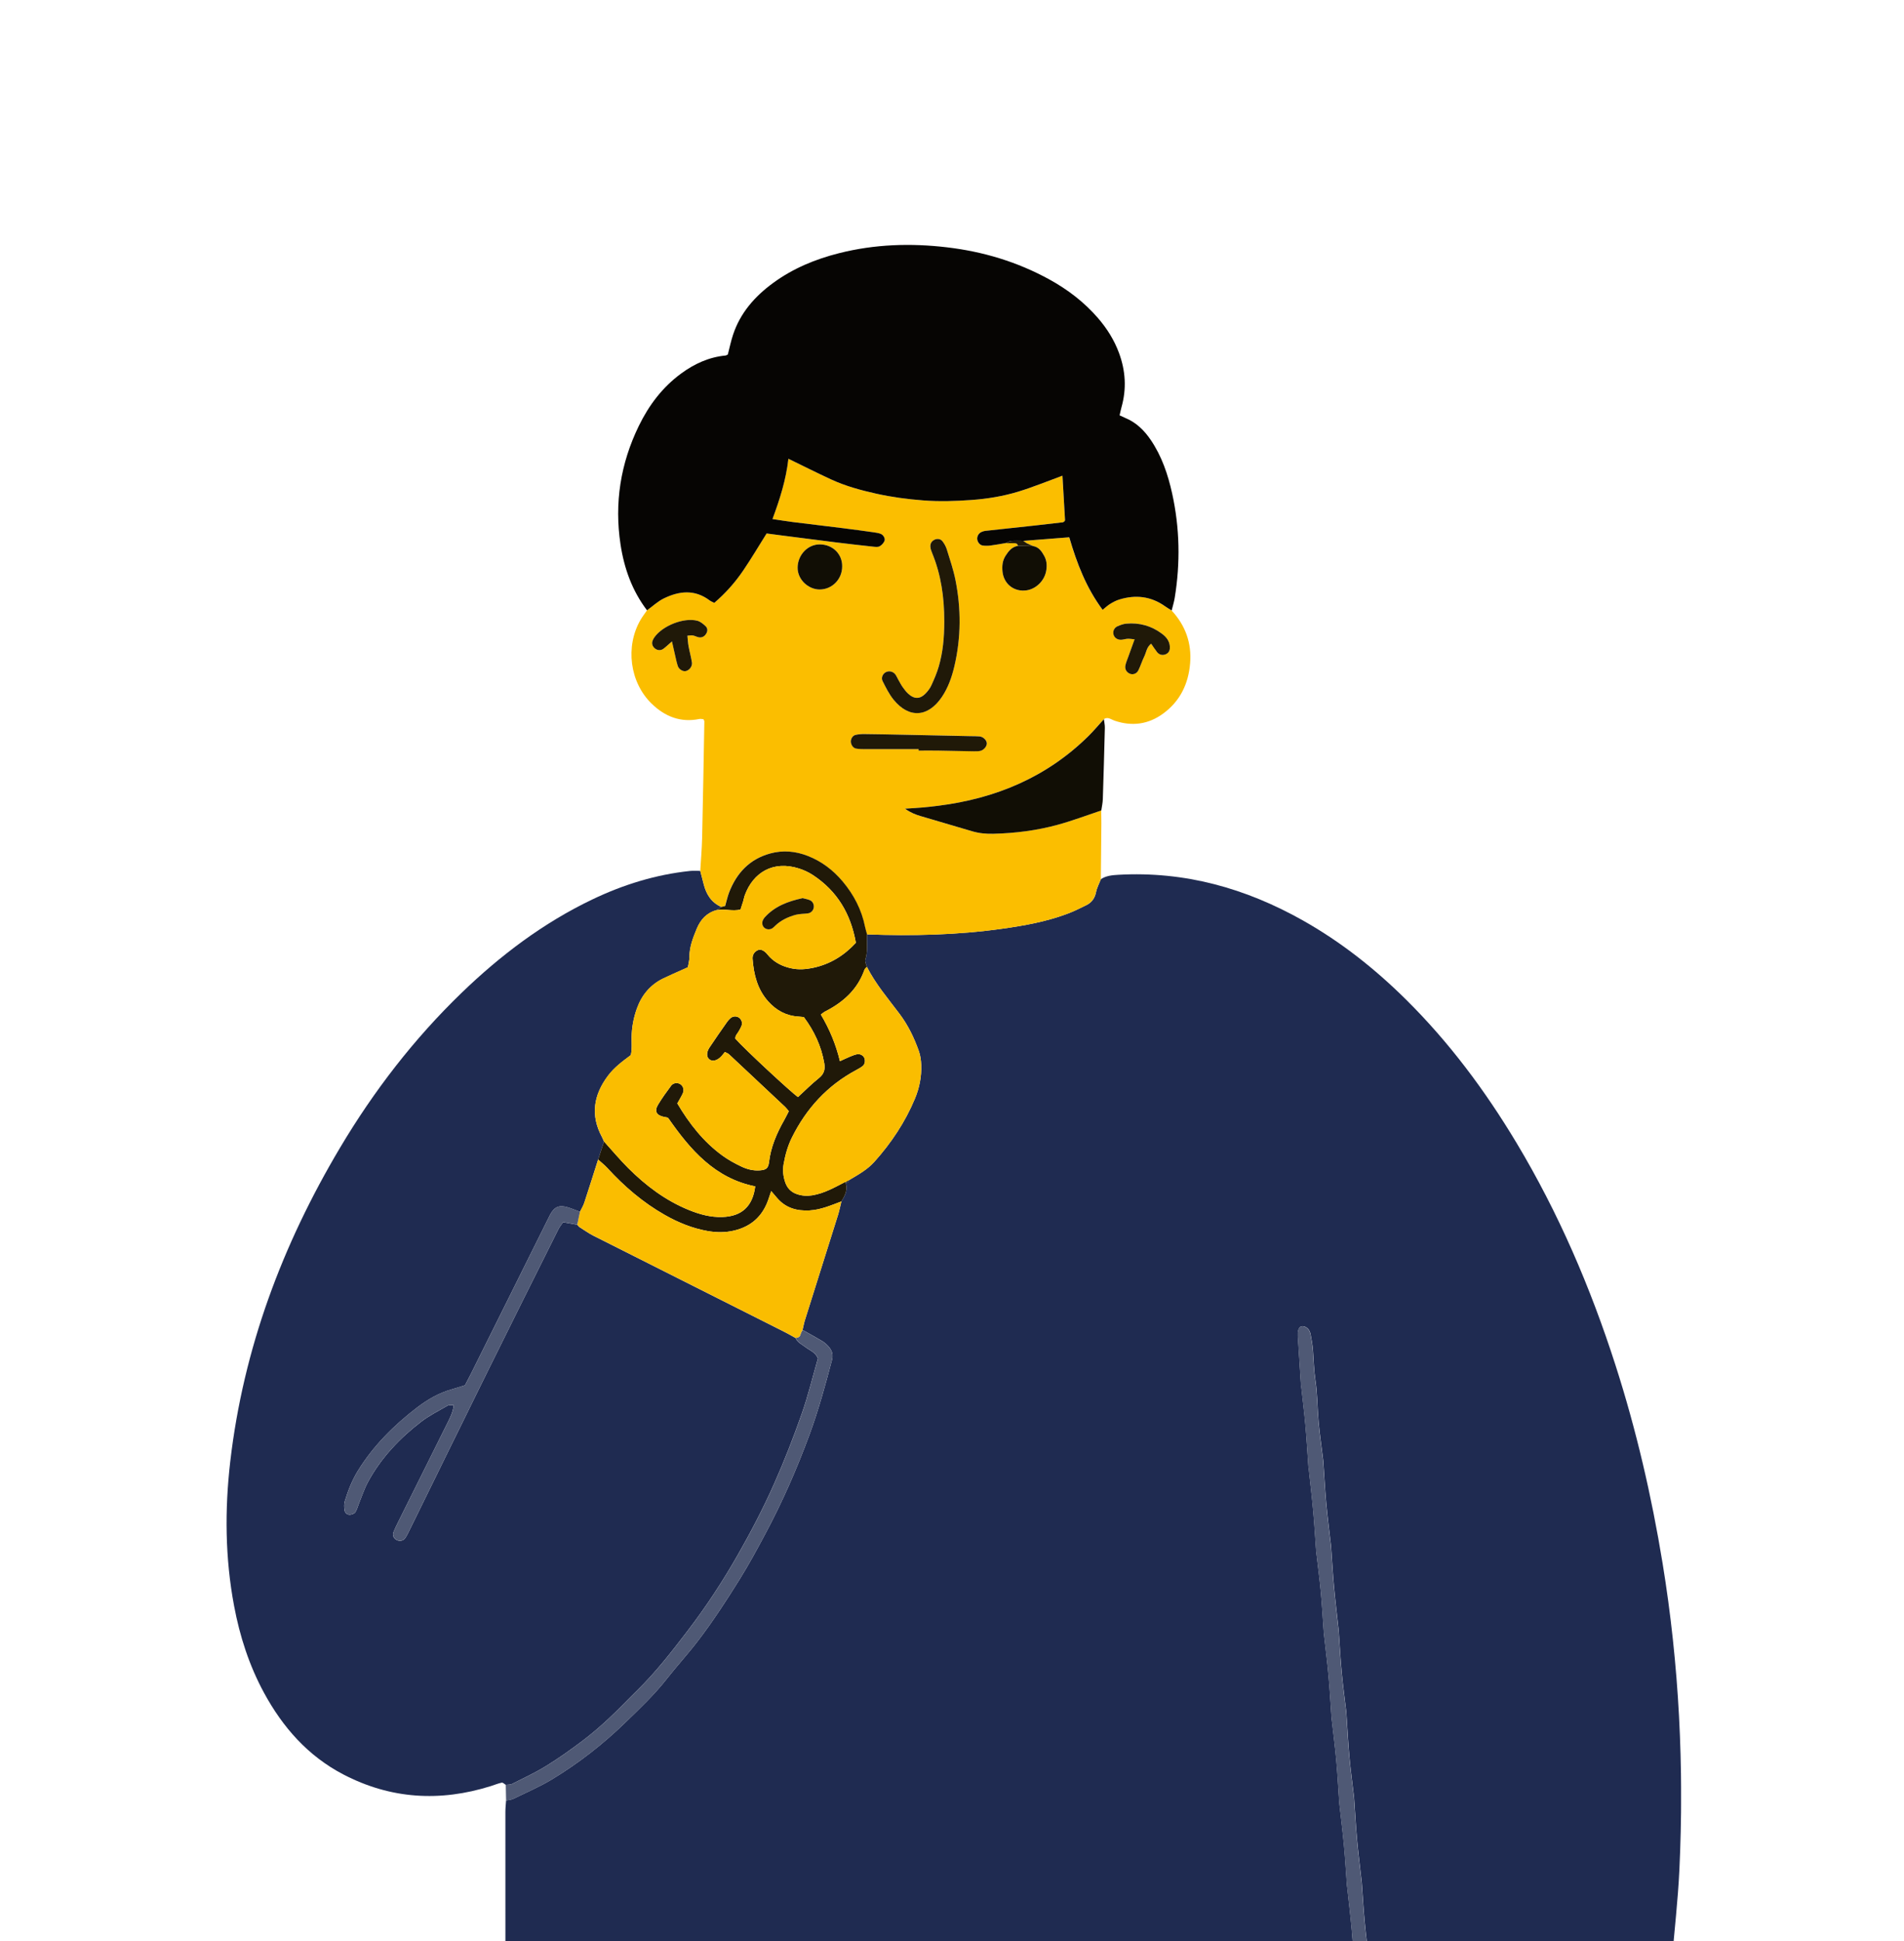 <svg width="521" height="531" viewBox="0 0 521 531" fill="none" xmlns="http://www.w3.org/2000/svg">
<g clip-path="url(#clip0_132_193)">
<g clip-path="url(#clip1_132_193)">
<path d="M371.306 545.318C368.394 545.45 365.482 545.662 362.57 545.692C343.401 545.882 324.231 546.022 305.061 546.205C281.567 546.432 258.073 546.688 234.579 546.93C212.724 547.157 190.862 547.37 169.007 547.604C161.061 547.692 153.107 547.846 145.162 547.963C144.225 547.978 143.281 548.037 142.359 547.949C140.011 547.722 138.555 546.212 138.335 543.852C138.269 543.156 138.298 542.446 138.298 541.742C138.298 526.398 138.284 511.053 138.291 495.701C138.291 494.653 138.415 493.605 138.481 492.558C139.154 492.411 139.893 492.382 140.501 492.089C144.071 490.345 147.752 488.769 151.139 486.717C158.339 482.343 164.982 477.184 171.033 471.307C174.97 467.482 178.979 463.722 182.389 459.37C185.118 455.882 188.133 452.606 190.832 449.089C195.032 443.622 198.793 437.84 202.429 431.993C204.895 428.028 207.127 423.91 209.329 419.792C214.026 411.021 218.021 401.919 221.468 392.584C223.933 385.901 225.821 379.027 227.636 372.132C228.06 370.534 227.65 369.391 226.662 368.307C226.194 367.794 225.66 367.295 225.075 366.944C223.275 365.866 221.431 364.862 219.609 363.829C219.829 362.928 219.99 362.005 220.268 361.125C223.275 351.548 226.311 341.97 229.311 332.393C229.691 331.176 229.933 329.916 230.24 328.678C231.257 327.029 232.143 325.358 231.301 323.343L231.411 323.423C231.93 323.636 232.15 323.372 232.238 322.903L232.223 322.918C232.421 322.801 232.618 322.676 232.808 322.559C235.12 321.203 237.44 319.862 239.262 317.832C243.893 312.673 247.691 306.965 250.361 300.561C251.583 297.637 252.198 294.53 252.081 291.342C252.037 290.082 251.861 288.77 251.444 287.583C250.156 283.948 248.517 280.519 246.169 277.39C243.03 273.206 239.591 269.212 237.206 264.493C237.045 263.833 236.598 263.071 236.781 262.529C237.564 260.243 237.125 257.92 237.264 255.619C249.637 256.073 261.987 255.802 274.258 254.073C280.257 253.23 286.228 252.16 291.942 250.035C293.793 249.346 295.578 248.474 297.342 247.588C298.761 246.869 299.595 245.697 299.925 244.056C300.166 242.824 300.803 241.681 301.264 240.494C302.698 239.578 304.293 239.417 305.954 239.322C324.114 238.288 340.862 242.978 356.578 251.845C366.931 257.685 376.165 264.991 384.608 273.33C396.498 285.077 406.397 298.362 414.98 312.673C426.46 331.821 435.211 352.193 442.037 373.421C447.737 391.155 451.929 409.247 454.936 427.64C459.487 455.486 460.863 483.5 459.531 511.654C459.136 519.949 458.163 528.215 457.483 536.503C457.388 537.653 457.402 538.818 457.432 539.969C457.497 542.665 455.997 544.395 453.312 544.637C452.851 544.681 452.376 544.673 451.907 544.673C427.016 544.937 402.124 545.201 377.24 545.45C376.662 545.45 376.077 545.362 375.499 545.311C374.928 543.508 374.76 541.654 374.789 539.771C374.804 538.833 374.76 537.895 374.665 536.964C374.27 533.256 373.787 529.563 373.443 525.855C373.106 522.257 372.902 518.645 372.638 515.039C372.623 514.805 372.58 514.578 372.558 514.343C372.148 510.643 371.672 506.942 371.343 503.234C370.999 499.402 370.794 495.555 370.524 491.715C370.516 491.598 370.494 491.48 370.48 491.363C370.063 487.78 369.572 484.196 369.25 480.606C368.907 476.773 368.709 472.926 368.446 469.086C368.431 468.852 368.424 468.617 368.402 468.383C367.977 464.8 367.487 461.224 367.151 457.626C366.799 453.91 366.609 450.181 366.346 446.458C366.324 446.106 366.28 445.762 366.243 445.41C365.834 441.592 365.365 437.775 365.021 433.949C364.685 430.234 364.48 426.504 364.209 422.782C364.202 422.665 364.173 422.547 364.158 422.437C363.741 418.737 363.258 415.036 362.922 411.328C362.578 407.496 362.373 403.649 362.109 399.809C362.095 399.574 362.058 399.347 362.029 399.113C361.619 395.764 361.136 392.415 360.829 389.059C360.478 385.227 360.514 381.343 359.944 377.547C359.541 374.865 359.483 372.198 359.285 369.523C359.175 368.013 358.912 366.519 358.627 365.031C358.524 364.489 358.275 363.888 357.902 363.499C357.536 363.126 356.922 362.789 356.424 362.803C355.641 362.825 355.29 363.521 355.173 364.262C355.115 364.606 355.093 364.965 355.115 365.309C355.407 369.97 355.707 374.63 356.015 379.291C356.022 379.408 356.08 379.518 356.095 379.628C356.476 383.101 356.914 386.568 357.222 390.048C357.551 393.763 357.763 397.493 358.034 401.216C358.049 401.45 358.1 401.678 358.129 401.912C358.539 405.73 359 409.548 359.344 413.373C359.68 417.088 359.892 420.818 360.163 424.54C360.17 424.658 360.2 424.775 360.214 424.885C360.624 428.468 361.107 432.051 361.436 435.642C361.78 439.357 361.978 443.087 362.248 446.81C362.263 447.044 362.307 447.271 362.329 447.506C362.739 451.206 363.214 454.907 363.543 458.615C363.887 462.447 364.092 466.295 364.363 470.134C364.378 470.369 364.436 470.596 364.458 470.83C364.86 474.414 365.329 477.997 365.651 481.588C365.995 485.42 366.199 489.267 366.463 493.107C366.477 493.342 366.514 493.569 366.536 493.803C366.953 497.504 367.421 501.204 367.765 504.912C368.102 508.51 368.307 512.123 368.57 515.728C368.585 515.963 368.629 516.19 368.658 516.424C369.068 520.242 369.536 524.06 369.88 527.885C370.216 531.6 370.421 535.33 370.692 539.053C370.699 539.17 370.707 539.295 370.743 539.397C371.431 541.317 371.292 543.318 371.336 545.303L371.306 545.318Z" fill="#1F2B51"/>
<path d="M138.386 488.278C138.02 488.066 137.61 487.619 137.303 487.685C136.286 487.897 135.306 488.307 134.311 488.623C120.409 492.997 106.88 492.191 93.9 485.413C84.272 480.379 77.379 472.567 72.236 463.092C68.182 455.618 65.607 447.623 64.048 439.306C61.59 426.204 61.473 413.021 63.009 399.794C66.602 368.944 77.233 340.578 93.022 314.029C102.278 298.465 113.253 284.227 126.284 271.638C136.945 261.342 148.651 252.49 162.07 246.071C170.558 242.004 179.44 239.263 188.82 238.267C189.742 238.171 190.679 238.252 191.608 238.245C191.922 239.461 192.244 240.67 192.552 241.887C193.261 244.678 194.652 246.921 197.395 248.123C196.942 248.416 196.488 248.709 196.034 249.002C193.342 249.757 191.681 251.589 190.642 254.102C189.61 256.594 188.637 259.085 188.645 261.855C188.645 262.764 188.374 263.672 188.22 264.625C187.606 264.903 187.086 265.138 186.567 265.372C184.869 266.142 183.15 266.867 181.474 267.688C177.933 269.41 175.599 272.224 174.275 275.902C173.36 278.453 172.87 281.076 172.826 283.795C172.804 285.414 172.994 287.055 172.606 288.66C170.287 290.382 168.048 292.038 166.343 294.325C162.421 299.579 161.514 305.089 164.697 311.025C164.916 311.435 165.085 311.875 165.275 312.3C164.734 313.949 164.199 315.597 163.658 317.246C162.4 321.181 161.17 325.124 159.875 329.051C159.59 329.909 159.1 330.7 158.697 331.521C157.607 331.11 156.539 330.656 155.434 330.312C153.049 329.564 151.695 330.129 150.546 332.29C150.217 332.913 149.917 333.543 149.603 334.173C142.718 348.008 135.833 361.851 128.947 375.678C128.377 376.822 127.762 377.943 127.228 378.969C125.911 379.379 124.806 379.76 123.679 380.068C120.124 381.042 116.977 382.889 114.109 385.08C107.766 389.931 102.168 395.515 97.917 402.396C96.293 405.034 95.225 407.833 94.332 410.735C94.105 411.482 94.149 412.362 94.274 413.153C94.391 413.893 95.005 414.428 95.766 414.384C96.286 414.347 96.988 414.084 97.244 413.681C97.734 412.911 97.947 411.966 98.298 411.109C99.095 409.174 99.739 407.166 100.742 405.342C104.327 398.776 109.375 393.448 115.265 388.934C117.475 387.242 120.006 385.967 122.436 384.574C122.845 384.34 123.475 384.479 124.155 384.443C123.921 386.384 123.167 387.821 122.45 389.272C117.965 398.285 113.473 407.298 108.987 416.311C108.519 417.257 108.044 418.195 107.656 419.177C107.334 419.997 107.729 420.877 108.475 421.265C109.375 421.741 110.4 421.536 110.941 420.708C111.322 420.122 111.636 419.492 111.943 418.861C119.121 404.264 126.277 389.653 133.484 375.063C139.864 362.151 146.303 349.276 152.741 336.386C153.093 335.676 153.612 335.053 154.08 334.364C155.463 334.613 156.707 334.833 157.944 335.06V335.053C158.141 335.265 158.331 335.471 158.529 335.683C159.809 336.482 161.031 337.383 162.37 338.057C179.784 346.843 197.205 355.593 214.626 364.364C215.665 364.884 216.668 365.478 217.692 366.042C218.241 367.317 219.485 367.816 220.494 368.6C221.577 369.45 223.048 369.853 223.816 371.619C222.411 376.484 221.16 381.717 219.389 386.758C217.107 393.258 214.604 399.684 211.795 405.994C208.839 412.64 205.48 419.059 201.895 425.354C197.732 432.667 193.1 439.702 187.979 446.385C183.72 451.954 179.411 457.487 174.392 462.411C171.714 465.034 169.146 467.768 166.402 470.31C164.097 472.45 161.697 474.516 159.18 476.4C156.005 478.781 152.763 481.09 149.383 483.163C146.405 484.995 143.208 486.476 140.084 488.051C139.593 488.293 138.949 488.212 138.371 488.285L138.386 488.278Z" fill="#1F2B51"/>
<path d="M197.404 248.115C194.66 246.921 193.262 244.671 192.56 241.879C192.253 240.663 191.931 239.454 191.616 238.237C191.792 235.211 192.062 232.192 192.128 229.166C192.37 218.548 192.545 207.93 192.735 197.311C192.735 197.209 192.648 197.106 192.494 196.769C192.194 196.747 191.755 196.615 191.36 196.696C186.216 197.751 181.921 196.007 178.307 192.497C172.3 186.657 171.056 176.83 175.278 169.568C175.805 168.667 176.448 167.832 177.041 166.967C178.548 165.875 179.939 164.541 181.592 163.735C185.807 161.676 190.065 161.178 194.14 164.234C194.499 164.505 194.938 164.666 195.443 164.93C198.53 162.284 201.164 159.317 203.396 156.019C205.606 152.751 207.625 149.343 209.761 145.943C211.313 146.148 212.813 146.346 214.305 146.537C219.163 147.16 224.029 147.797 228.887 148.398C232.246 148.816 235.611 149.189 238.977 149.556C239.548 149.614 240.228 149.702 240.682 149.453C241.231 149.153 241.757 148.589 242.006 148.01C242.306 147.314 241.684 146.302 240.938 146.031C240.397 145.841 239.811 145.731 239.233 145.65C236.343 145.247 233.453 144.851 230.563 144.485C226.048 143.921 221.527 143.4 217.005 142.829C215.198 142.602 213.398 142.301 211.371 142.001C213.405 136.534 215.095 131.222 215.725 125.506C219.734 127.455 223.553 129.382 227.439 131.17C231.375 132.98 235.553 134.116 239.767 135.054C243.982 135.992 248.255 136.556 252.579 136.893C257.035 137.238 261.447 137.091 265.881 136.776C270.212 136.461 274.478 135.765 278.604 134.504C282.709 133.259 286.689 131.61 290.721 130.137C290.955 134.101 291.189 138.146 291.416 142.191C291.416 142.301 291.401 142.433 291.343 142.528C291.284 142.624 291.167 142.675 290.904 142.88C288.431 143.166 285.775 143.481 283.119 143.774C278.59 144.265 274.068 144.741 269.539 145.24C269.202 145.276 268.859 145.408 268.544 145.548C267.768 145.885 267.307 146.713 267.403 147.533C267.49 148.354 268.134 149.153 268.924 149.241C269.612 149.321 270.329 149.321 271.017 149.241C272.407 149.065 273.783 148.801 275.166 148.574C275.97 148.589 276.775 148.603 277.58 148.603C278.092 148.603 278.451 148.786 278.546 149.336C276.9 149.593 275.97 150.772 275.151 152.055C274.295 153.388 274.156 154.883 274.324 156.422C274.697 159.822 277.565 162.021 280.946 161.493C283.536 161.09 285.797 158.877 286.272 156.18C286.521 154.788 286.455 153.388 285.746 152.106C285.065 150.875 284.319 149.702 282.775 149.409C282.182 149.153 281.575 148.918 280.997 148.625C280.653 148.449 280.36 148.193 280.039 147.966C284.187 147.643 288.328 147.314 292.557 146.984C294.628 154.092 297.189 160.782 301.681 166.828C302.479 166.19 303.057 165.633 303.723 165.223C304.506 164.746 305.332 164.299 306.196 164.028C310.681 162.643 314.925 163.098 318.81 165.89C319.373 166.293 319.988 166.63 320.58 167.003C324.371 171.078 326.112 175.914 325.658 181.454C325.197 187.089 322.914 191.83 318.276 195.216C314.215 198.191 309.744 198.77 304.981 197.158C304.03 196.835 303.137 195.992 302.033 196.747C300.628 198.286 299.289 199.898 297.804 201.364C286.397 212.627 272.458 218.445 256.749 220.431C255.359 220.607 253.969 220.768 252.579 220.892C251.145 221.017 249.703 221.098 247.604 221.237C249.294 222.409 250.567 222.871 251.869 223.252C256.552 224.637 261.249 226.007 265.932 227.392C267.849 227.964 269.802 228.147 271.8 228.096C277.763 227.942 283.66 227.194 289.404 225.634C293.435 224.534 297.35 223.04 301.323 221.721C301.337 222.871 301.381 224.021 301.374 225.179C301.337 230.287 301.279 235.394 301.228 240.502C300.767 241.689 300.138 242.839 299.889 244.063C299.56 245.705 298.725 246.877 297.306 247.595C295.543 248.489 293.757 249.354 291.906 250.043C286.192 252.168 280.221 253.238 274.222 254.08C261.944 255.81 249.601 256.081 237.228 255.626C237.046 254.945 236.819 254.278 236.68 253.589C235.736 248.892 233.599 244.774 230.541 241.132C227.944 238.032 224.805 235.643 221.015 234.163C217.656 232.852 214.21 232.529 210.713 233.489C205.079 235.035 201.523 238.831 199.467 244.158C199.006 245.353 198.743 246.621 198.391 247.866C198.047 247.954 197.711 248.035 197.367 248.115H197.404ZM258.381 169.832C258.381 174.624 257.993 178.45 256.874 182.311C256.362 184.092 255.615 185.821 254.84 187.507C254.459 188.335 253.859 189.112 253.215 189.764C251.752 191.259 250.172 191.273 248.584 189.844C247.984 189.302 247.472 188.643 247.004 187.983C246.535 187.316 246.162 186.583 245.76 185.873C245.533 185.47 245.357 185.023 245.101 184.642C244.472 183.696 243.323 183.403 242.357 183.894C241.567 184.297 241.033 185.382 241.494 186.305C242.372 188.071 243.265 189.881 244.501 191.398C248.716 196.593 253.954 196.242 257.723 190.658C259.449 188.1 260.437 185.25 261.139 182.275C262.991 174.419 263.005 166.513 261.432 158.628C260.861 155.785 259.903 153.007 259.047 150.23C258.813 149.468 258.374 148.742 257.905 148.09C257.393 147.387 256.427 147.277 255.689 147.651C254.862 148.076 254.496 148.779 254.584 149.658C254.642 150.23 254.847 150.794 255.074 151.329C257.518 157.257 258.388 163.457 258.374 169.825L258.381 169.832ZM251.364 204.947C251.364 205.072 251.364 205.196 251.364 205.321C253.113 205.321 254.869 205.299 256.618 205.321C259.888 205.372 263.159 205.46 266.429 205.511C267.007 205.519 267.607 205.519 268.171 205.416C269.224 205.226 270.154 204.053 270.015 203.181C269.883 202.36 269.005 201.532 268.046 201.437C267.234 201.356 266.415 201.378 265.595 201.364C259.405 201.232 253.215 201.1 247.026 200.975C243.521 200.902 240.016 200.829 236.511 200.792C235.707 200.785 234.88 200.843 234.097 201.027C233.307 201.21 232.78 202.119 232.824 202.917C232.868 203.738 233.446 204.617 234.207 204.757C235.004 204.903 235.831 204.925 236.643 204.925C241.553 204.94 246.455 204.925 251.364 204.925V204.947ZM230.446 154.913C230.497 151.688 227.98 148.999 224.41 148.933C220.993 148.874 218.293 151.842 218.256 155.279C218.227 158.613 221.249 161.295 224.329 161.266C227.753 161.229 230.482 158.386 230.446 154.913ZM310.469 174.903C309.84 176.632 309.283 178.149 308.742 179.673C308.471 180.435 308.142 181.198 307.966 181.982C307.74 183.007 308.23 183.872 309.115 184.275C309.957 184.656 311.01 184.348 311.493 183.396C312.115 182.15 312.517 180.802 313.132 179.549C313.666 178.45 313.732 177.087 314.998 176.083C315.59 176.933 316.073 177.702 316.629 178.406C317.251 179.197 318.261 179.373 319.132 178.919C319.98 178.479 320.178 177.724 320.119 176.859C320.017 175.335 319.124 174.251 317.998 173.393C315.093 171.195 311.786 170.279 308.171 170.609C307.381 170.682 306.584 170.982 305.845 171.298C304.893 171.701 304.469 172.668 304.703 173.591C304.93 174.463 305.786 175.071 306.84 175.013C307.418 174.983 307.981 174.771 308.559 174.742C309.115 174.72 309.671 174.822 310.476 174.896L310.469 174.903ZM183.875 175.467C184.197 176.903 184.446 178.032 184.709 179.146C184.951 180.172 185.148 181.205 185.477 182.201C185.785 183.132 186.882 183.755 187.665 183.586C188.653 183.367 189.509 182.275 189.341 181.219C189.099 179.725 188.689 178.259 188.419 176.764C188.258 175.877 188.221 174.976 188.104 173.906C188.77 173.87 189.223 173.774 189.633 173.848C190.197 173.958 190.731 174.287 191.294 174.361C192.179 174.478 192.845 174.06 193.299 173.269C193.709 172.551 193.613 171.818 193.101 171.327C192.457 170.711 191.675 170.045 190.848 169.832C187.124 168.857 181.263 171.188 179.039 174.405C178.907 174.595 178.804 174.808 178.695 175.013C178.285 175.826 178.409 176.618 179.046 177.248C179.756 177.951 180.773 178.076 181.577 177.46C182.295 176.911 182.953 176.281 183.882 175.467H183.875Z" fill="#FBBE00"/>
<path d="M275.173 148.574C273.79 148.801 272.414 149.065 271.024 149.241C270.337 149.328 269.62 149.328 268.932 149.241C268.149 149.153 267.498 148.347 267.41 147.533C267.322 146.712 267.783 145.884 268.551 145.547C268.866 145.408 269.21 145.276 269.546 145.24C274.068 144.741 278.597 144.272 283.126 143.774C285.782 143.481 288.438 143.166 290.911 142.88C291.175 142.682 291.292 142.624 291.35 142.528C291.409 142.433 291.431 142.301 291.423 142.191C291.189 138.146 290.955 134.101 290.728 130.137C286.697 131.61 282.716 133.251 278.612 134.504C274.485 135.757 270.219 136.461 265.888 136.776C261.454 137.098 257.042 137.238 252.586 136.893C248.262 136.563 243.989 135.992 239.775 135.054C235.568 134.116 231.382 132.987 227.446 131.17C223.561 129.382 219.741 127.448 215.732 125.506C215.095 131.221 213.405 136.534 211.378 142.001C213.405 142.301 215.205 142.602 217.012 142.829C221.527 143.4 226.048 143.921 230.57 144.485C233.468 144.844 236.358 145.247 239.241 145.65C239.819 145.731 240.397 145.833 240.945 146.031C241.692 146.295 242.314 147.306 242.014 148.009C241.765 148.588 241.238 149.16 240.689 149.453C240.228 149.702 239.548 149.614 238.984 149.556C235.619 149.189 232.253 148.816 228.895 148.398C224.029 147.797 219.171 147.159 214.312 146.537C212.813 146.346 211.32 146.148 209.769 145.943C207.632 149.343 205.62 152.751 203.403 156.019C201.172 159.316 198.538 162.284 195.45 164.929C194.945 164.666 194.506 164.504 194.148 164.233C190.08 161.178 185.814 161.669 181.599 163.735C179.953 164.541 178.556 165.875 177.048 166.967C172.988 161.625 170.8 155.543 169.798 148.955C168.078 137.611 169.798 126.803 174.802 116.522C177.553 110.865 181.256 105.948 186.37 102.196C190.006 99.521 193.987 97.697 198.538 97.257C198.75 97.235 198.947 97.074 199.16 96.978C199.628 95.183 199.994 93.358 200.579 91.6C202.562 85.584 206.542 81.077 211.561 77.406C217.005 73.419 223.129 70.891 229.626 69.257C239.372 66.802 249.228 66.487 259.186 67.667C269.027 68.832 278.341 71.631 287.041 76.394C292.104 79.164 296.647 82.623 300.445 87.013C302.911 89.87 304.893 93.014 306.203 96.575C308.003 101.448 308.296 106.373 306.884 111.392C306.693 112.059 306.562 112.741 306.357 113.627C306.869 113.862 307.352 114.104 307.849 114.309C310.886 115.547 313.117 117.738 314.917 120.405C317.91 124.831 319.593 129.814 320.734 134.973C322.827 144.455 323.01 154.011 321.436 163.596C321.246 164.746 320.888 165.867 320.61 167.003C320.017 166.637 319.402 166.3 318.839 165.889C314.947 163.098 310.71 162.643 306.225 164.028C305.354 164.299 304.528 164.746 303.752 165.223C303.079 165.633 302.501 166.19 301.711 166.827C297.218 160.789 294.657 154.092 292.587 146.984C288.358 147.313 284.216 147.643 280.068 147.966C278.948 147.966 277.822 147.9 276.702 147.987C276.19 148.031 275.692 148.361 275.195 148.566L275.173 148.574Z" fill="#060503"/>
<path d="M371.307 545.318C371.263 543.332 371.402 541.332 370.714 539.412C370.677 539.302 370.67 539.185 370.663 539.067C370.399 535.345 370.187 531.615 369.851 527.9C369.507 524.074 369.046 520.257 368.629 516.439C368.607 516.204 368.563 515.977 368.541 515.743C368.278 512.137 368.073 508.525 367.736 504.927C367.392 501.219 366.924 497.518 366.507 493.818C366.478 493.583 366.448 493.356 366.434 493.122C366.17 489.282 365.965 485.435 365.622 481.602C365.3 478.012 364.831 474.428 364.429 470.845C364.4 470.61 364.348 470.383 364.334 470.149C364.063 466.309 363.858 462.462 363.514 458.629C363.185 454.922 362.71 451.221 362.3 447.52C362.271 447.286 362.234 447.059 362.219 446.824C361.956 443.102 361.751 439.372 361.407 435.657C361.078 432.066 360.602 428.483 360.185 424.899C360.171 424.782 360.141 424.665 360.134 424.555C359.863 420.832 359.651 417.103 359.315 413.387C358.971 409.562 358.51 405.744 358.1 401.927C358.078 401.692 358.027 401.465 358.005 401.23C357.741 397.508 357.529 393.778 357.193 390.063C356.885 386.582 356.446 383.116 356.066 379.643C356.051 379.525 355.993 379.415 355.985 379.306C355.685 374.645 355.378 369.984 355.085 365.324C355.064 364.98 355.085 364.62 355.144 364.276C355.261 363.536 355.612 362.84 356.395 362.818C356.893 362.803 357.507 363.14 357.873 363.514C358.246 363.902 358.495 364.503 358.598 365.046C358.883 366.533 359.146 368.028 359.256 369.537C359.454 372.212 359.512 374.879 359.915 377.561C360.485 381.357 360.449 385.241 360.8 389.074C361.107 392.437 361.59 395.778 362 399.127C362.029 399.362 362.066 399.589 362.08 399.823C362.344 403.663 362.549 407.51 362.892 411.343C363.229 415.051 363.712 418.751 364.129 422.452C364.144 422.569 364.173 422.686 364.18 422.796C364.444 426.519 364.656 430.249 364.992 433.964C365.336 437.789 365.797 441.607 366.214 445.425C366.251 445.776 366.295 446.121 366.317 446.473C366.58 450.195 366.77 453.925 367.121 457.64C367.458 461.231 367.956 464.814 368.373 468.397C368.402 468.632 368.402 468.866 368.417 469.101C368.68 472.941 368.87 476.788 369.221 480.62C369.551 484.211 370.034 487.794 370.451 491.378C370.465 491.495 370.487 491.612 370.494 491.729C370.765 495.569 370.97 499.416 371.314 503.249C371.643 506.957 372.119 510.657 372.529 514.358C372.558 514.592 372.594 514.819 372.609 515.054C372.872 518.659 373.077 522.272 373.414 525.87C373.758 529.578 374.241 533.278 374.636 536.979C374.738 537.909 374.775 538.847 374.76 539.785C374.731 541.669 374.899 543.523 375.47 545.325C374.072 545.325 372.682 545.333 371.285 545.34L371.307 545.318Z" fill="#4F5975"/>
<path d="M301.352 221.72C297.386 223.039 293.465 224.534 289.433 225.633C283.69 227.202 277.792 227.949 271.829 228.096C269.832 228.147 267.878 227.964 265.961 227.392C261.278 226 256.588 224.637 251.898 223.252C250.596 222.864 249.316 222.409 247.633 221.237C249.725 221.098 251.167 221.024 252.608 220.892C253.998 220.768 255.389 220.607 256.779 220.431C272.488 218.445 286.426 212.627 297.833 201.364C299.318 199.898 300.657 198.293 302.062 196.747C302.157 197.546 302.347 198.337 302.325 199.136C302.164 205.643 301.981 212.143 301.769 218.65C301.733 219.676 301.498 220.694 301.352 221.72Z" fill="#110E05"/>
<path d="M138.387 488.278C138.965 488.212 139.616 488.293 140.099 488.043C143.23 486.468 146.42 484.988 149.398 483.156C152.779 481.082 156.02 478.774 159.195 476.392C161.712 474.502 164.112 472.442 166.417 470.303C169.161 467.753 171.729 465.019 174.407 462.403C179.426 457.479 183.736 451.946 187.994 446.377C193.116 439.687 197.747 432.652 201.91 425.346C205.496 419.052 208.854 412.633 211.81 405.986C214.62 399.67 217.122 393.25 219.405 386.751C221.175 381.702 222.426 376.477 223.831 371.611C223.063 369.845 221.592 369.442 220.51 368.592C219.507 367.808 218.263 367.31 217.707 366.035C218.38 365.954 218.914 365.749 219.075 364.958C219.156 364.562 219.427 364.21 219.61 363.844C221.431 364.877 223.275 365.881 225.075 366.958C225.668 367.31 226.195 367.808 226.663 368.321C227.651 369.406 228.053 370.549 227.636 372.146C225.814 379.034 223.934 385.908 221.468 392.598C218.022 401.934 214.027 411.028 209.33 419.807C207.12 423.925 204.896 428.043 202.43 432.007C198.786 437.855 195.025 443.637 190.833 449.103C188.133 452.621 185.119 455.889 182.389 459.384C178.987 463.737 174.97 467.496 171.034 471.321C164.99 477.198 158.339 482.357 151.14 486.732C147.752 488.791 144.072 490.366 140.501 492.103C139.894 492.396 139.162 492.426 138.482 492.572C138.453 491.143 138.423 489.722 138.394 488.293L138.387 488.278Z" fill="#4F5975"/>
<path d="M197.403 248.115C197.74 248.035 198.084 247.947 198.428 247.866C198.786 246.62 199.05 245.345 199.503 244.158C201.559 238.831 205.115 235.028 210.749 233.489C214.246 232.529 217.693 232.851 221.051 234.163C224.834 235.643 227.973 238.04 230.577 241.132C233.636 244.774 235.78 248.885 236.716 253.589C236.855 254.278 237.082 254.945 237.265 255.626C237.119 257.927 237.565 260.258 236.782 262.537C236.599 263.079 237.045 263.841 237.206 264.5C236.987 264.757 236.658 264.977 236.555 265.277C234.66 270.685 230.753 274.181 225.807 276.701C225.412 276.899 225.075 277.214 224.607 277.544C226.999 281.56 228.734 285.722 229.838 290.316C230.826 289.862 231.653 289.459 232.502 289.107C233.146 288.844 233.797 288.572 234.47 288.426C235.326 288.235 236.204 288.719 236.504 289.415C236.833 290.185 236.672 291.174 236.043 291.657C235.494 292.082 234.88 292.42 234.265 292.749C226.385 296.97 220.649 303.228 216.69 311.208C215.534 313.531 214.868 315.993 214.415 318.536C214.122 320.199 214.32 321.804 214.839 323.372C215.381 325.021 216.456 326.15 218.146 326.707C219.514 327.154 220.853 327.241 222.273 327.007C225.565 326.472 228.397 324.831 231.294 323.343C232.136 325.358 231.258 327.036 230.233 328.678C227.395 329.733 224.607 330.971 221.527 331.14C218.102 331.33 215.044 330.51 212.703 327.806C212.19 327.22 211.686 326.619 211.027 325.842C210.669 326.904 210.427 327.652 210.164 328.392C208.569 332.811 205.503 335.529 200.93 336.636C198.486 337.222 196.079 337.2 193.643 336.775C189.457 336.035 185.587 334.459 181.907 332.371C175.951 328.986 170.829 324.589 166.212 319.555C165.437 318.712 164.522 317.994 163.666 317.224C164.207 315.576 164.742 313.927 165.283 312.278C167.478 314.704 169.571 317.224 171.883 319.533C176.719 324.354 182.104 328.429 188.492 331.023C191.433 332.217 194.433 333.045 197.659 332.943C202.942 332.774 205.964 330.055 206.659 324.56C195.603 322.361 188.879 314.528 182.872 305.895C182.711 305.808 182.616 305.727 182.507 305.698C182.28 305.639 182.053 305.624 181.826 305.58C179.638 305.17 178.98 304.027 180.07 302.217C181.153 300.422 182.389 298.707 183.648 297.021C184.255 296.208 185.397 296.113 186.172 296.611C186.933 297.102 187.277 298.15 186.845 299.095C186.421 300.033 185.858 300.913 185.338 301.865C188.631 307.434 192.509 312.373 197.689 316.147C199.276 317.305 201.04 318.265 202.818 319.115C204.391 319.87 206.103 320.317 207.903 320.185C209.637 320.06 210.23 319.628 210.434 317.928C210.932 313.773 212.542 310.05 214.568 306.467C215.022 305.668 215.417 304.84 215.849 304.005C215.461 303.543 215.198 303.155 214.868 302.847C209.754 298.04 204.64 293.233 199.511 288.448C199.196 288.155 198.75 288.016 198.355 287.803C197.967 288.272 197.689 288.653 197.367 288.99C196.181 290.229 194.879 290.514 194.03 289.752C193.299 289.085 193.284 287.854 194.162 286.543C195.713 284.205 197.33 281.911 198.94 279.61C199.203 279.229 199.525 278.878 199.869 278.57C200.498 277.991 201.442 277.925 202.13 278.35C202.81 278.775 203.213 279.684 202.957 280.482C202.781 281.032 202.467 281.53 202.196 282.043C201.83 282.732 201.142 283.282 201.215 284.154C203.769 287.041 216.515 298.861 218.351 300.128C220.297 298.348 222.119 296.508 224.124 294.904C225.522 293.783 225.829 292.507 225.551 290.888C224.753 286.184 222.778 282.021 219.961 278.247C219.368 278.189 218.907 278.13 218.446 278.101C215.11 277.903 212.417 276.408 210.222 273.968C207.259 270.67 206.257 266.618 205.935 262.346C205.862 261.364 206.286 260.514 207.208 260.016C207.961 259.605 208.788 259.84 209.681 260.741C210.01 261.071 210.273 261.467 210.603 261.796C212.205 263.423 214.129 264.369 216.376 264.874C218.505 265.358 220.553 265.189 222.617 264.742C227.204 263.746 230.987 261.401 234.199 257.92C232.816 250.021 229.099 243.792 222.485 239.425C221.329 238.662 220.027 238.047 218.71 237.622C211.539 235.306 206.11 238.714 203.82 244.869C203.615 245.411 203.527 245.998 203.359 246.562C203.125 247.324 202.876 248.079 202.628 248.834C200.374 249.383 198.194 248.54 196.05 249.002C196.503 248.709 196.957 248.416 197.411 248.123L197.403 248.115Z" fill="#201908"/>
<path d="M163.666 317.224C164.514 318.001 165.436 318.712 166.212 319.554C170.829 324.589 175.95 328.985 181.906 332.371C185.586 334.467 189.457 336.042 193.642 336.775C196.079 337.207 198.486 337.229 200.93 336.636C205.51 335.529 208.568 332.81 210.163 328.392C210.427 327.652 210.668 326.904 211.027 325.842C211.692 326.618 212.197 327.219 212.702 327.806C215.043 330.51 218.102 331.33 221.526 331.14C224.606 330.971 227.401 329.733 230.233 328.678C229.926 329.916 229.684 331.176 229.304 332.393C226.304 341.978 223.267 351.548 220.26 361.125C219.982 362.012 219.814 362.928 219.602 363.829C219.419 364.203 219.148 364.555 219.068 364.943C218.907 365.727 218.373 365.94 217.699 366.02C216.682 365.463 215.673 364.87 214.634 364.342C197.213 355.571 179.784 346.821 162.378 338.035C161.039 337.361 159.81 336.452 158.537 335.661C158.339 335.448 158.149 335.243 157.951 335.031V335.038C158.2 333.858 158.456 332.671 158.705 331.491C159.1 330.671 159.597 329.879 159.883 329.022C161.178 325.102 162.414 321.152 163.666 317.217V317.224Z" fill="#FABD00"/>
<path d="M231.287 323.343C228.39 324.83 225.558 326.472 222.266 327.007C220.846 327.241 219.507 327.153 218.139 326.706C216.441 326.149 215.373 325.028 214.832 323.372C214.312 321.796 214.115 320.199 214.407 318.536C214.854 315.993 215.527 313.531 216.683 311.208C220.641 303.235 226.378 296.977 234.258 292.749C234.872 292.419 235.487 292.082 236.036 291.657C236.665 291.173 236.818 290.177 236.497 289.415C236.197 288.719 235.319 288.235 234.463 288.425C233.789 288.572 233.138 288.843 232.494 289.107C231.646 289.459 230.826 289.862 229.831 290.316C228.726 285.714 226.992 281.559 224.6 277.544C225.068 277.214 225.404 276.899 225.8 276.701C230.753 274.18 234.653 270.685 236.548 265.277C236.65 264.976 236.979 264.756 237.199 264.5C239.584 269.212 243.023 273.205 246.162 277.397C248.511 280.526 250.15 283.955 251.437 287.59C251.854 288.77 252.03 290.089 252.074 291.349C252.191 294.537 251.576 297.644 250.354 300.568C247.676 306.972 243.879 312.681 239.255 317.839C237.426 319.877 235.114 321.218 232.802 322.566C232.604 322.683 232.407 322.808 232.209 322.925L232.224 322.91C231.946 323.086 231.668 323.255 231.397 323.431L231.287 323.35V323.343Z" fill="#FABD00"/>
<path d="M231.396 323.424C231.675 323.248 231.953 323.079 232.223 322.903C232.135 323.372 231.909 323.636 231.396 323.424Z" fill="#201908"/>
<path d="M196.042 248.994C198.179 248.533 200.366 249.375 202.62 248.826C202.861 248.071 203.117 247.316 203.352 246.554C203.52 245.997 203.615 245.411 203.813 244.862C206.103 238.706 211.532 235.306 218.702 237.614C220.019 238.039 221.321 238.655 222.477 239.417C229.084 243.784 232.801 250.006 234.192 257.912C230.98 261.393 227.204 263.738 222.609 264.735C220.546 265.182 218.497 265.35 216.368 264.867C214.122 264.354 212.198 263.416 210.595 261.789C210.266 261.459 210.002 261.063 209.673 260.734C208.781 259.832 207.954 259.598 207.2 260.008C206.278 260.506 205.854 261.357 205.927 262.338C206.249 266.618 207.251 270.67 210.215 273.96C212.41 276.401 215.11 277.895 218.439 278.093C218.9 278.123 219.361 278.181 219.953 278.24C222.77 282.014 224.746 286.176 225.543 290.88C225.821 292.507 225.514 293.782 224.116 294.896C222.112 296.501 220.297 298.333 218.344 300.121C216.5 298.853 203.761 287.041 201.208 284.146C201.135 283.267 201.822 282.725 202.188 282.036C202.459 281.523 202.774 281.017 202.949 280.475C203.205 279.676 202.803 278.76 202.122 278.342C201.435 277.917 200.491 277.983 199.862 278.562C199.518 278.877 199.196 279.222 198.932 279.603C197.323 281.904 195.706 284.197 194.154 286.535C193.276 287.854 193.291 289.078 194.023 289.745C194.864 290.514 196.174 290.221 197.359 288.982C197.681 288.645 197.959 288.264 198.347 287.795C198.742 288.008 199.196 288.147 199.503 288.44C204.632 293.225 209.754 298.032 214.861 302.839C215.19 303.147 215.453 303.536 215.841 303.997C215.41 304.833 215.014 305.661 214.561 306.459C212.534 310.043 210.917 313.773 210.427 317.92C210.222 319.628 209.629 320.053 207.895 320.177C206.095 320.309 204.383 319.862 202.81 319.107C201.032 318.257 199.269 317.297 197.681 316.14C192.501 312.366 188.623 307.427 185.331 301.858C185.857 300.905 186.413 300.026 186.838 299.088C187.269 298.142 186.926 297.094 186.165 296.603C185.389 296.105 184.248 296.2 183.64 297.014C182.382 298.699 181.145 300.407 180.062 302.209C178.972 304.019 179.638 305.162 181.819 305.573C182.045 305.617 182.279 305.639 182.499 305.69C182.609 305.719 182.704 305.8 182.865 305.888C188.872 314.52 195.596 322.354 206.651 324.552C205.956 330.048 202.935 332.766 197.652 332.935C194.425 333.038 191.425 332.209 188.484 331.015C182.097 328.421 176.711 324.347 171.875 319.525C169.563 317.217 167.47 314.696 165.275 312.27C165.085 311.845 164.917 311.406 164.697 310.995C161.522 305.06 162.429 299.549 166.344 294.295C168.048 292.009 170.287 290.353 172.607 288.631C172.987 287.026 172.797 285.385 172.826 283.765C172.863 281.046 173.36 278.416 174.275 275.873C175.599 272.194 177.941 269.38 181.475 267.658C183.15 266.845 184.87 266.112 186.567 265.343C187.087 265.108 187.613 264.874 188.221 264.595C188.374 263.65 188.645 262.734 188.645 261.825C188.645 259.056 189.611 256.564 190.642 254.073C191.681 251.559 193.342 249.727 196.035 248.972L196.042 248.994ZM219.609 245.704C215.622 246.562 211.971 247.917 209.198 251.01C209.044 251.178 208.934 251.391 208.817 251.596C208.393 252.358 208.539 253.296 209.154 253.816C209.761 254.329 210.705 254.38 211.415 253.889C211.7 253.692 211.934 253.42 212.183 253.186C213.749 251.72 215.651 250.834 217.67 250.269C218.768 249.962 219.961 250.013 221.102 249.859C221.936 249.742 222.573 249.038 222.668 248.218C222.763 247.397 222.353 246.554 221.563 246.239C220.934 245.983 220.246 245.873 219.602 245.697L219.609 245.704Z" fill="#FABD00"/>
<path d="M158.705 331.499C158.456 332.678 158.2 333.865 157.951 335.045C156.707 334.825 155.471 334.598 154.088 334.349C153.627 335.045 153.108 335.668 152.749 336.372C146.318 349.254 139.879 362.136 133.491 375.048C126.285 389.63 119.129 404.249 111.951 418.846C111.644 419.477 111.329 420.107 110.949 420.693C110.407 421.521 109.376 421.726 108.483 421.25C107.744 420.854 107.342 419.982 107.663 419.162C108.044 418.18 108.527 417.242 108.995 416.296C113.48 407.283 117.965 398.27 122.458 389.257C123.182 387.806 123.936 386.369 124.163 384.428C123.482 384.472 122.853 384.325 122.443 384.559C120.014 385.952 117.483 387.227 115.273 388.92C109.39 393.434 104.342 398.761 100.749 405.327C99.754 407.151 99.103 409.166 98.305 411.094C97.954 411.951 97.742 412.896 97.252 413.666C96.996 414.061 96.293 414.333 95.774 414.369C95.013 414.42 94.398 413.878 94.281 413.138C94.157 412.354 94.113 411.467 94.34 410.72C95.232 407.818 96.301 405.012 97.925 402.381C102.169 395.493 107.773 389.916 114.117 385.065C116.985 382.874 120.131 381.027 123.687 380.053C124.807 379.745 125.911 379.364 127.236 378.954C127.777 377.928 128.392 376.807 128.955 375.663C135.847 361.828 142.725 347.994 149.61 334.159C149.925 333.528 150.225 332.891 150.554 332.275C151.703 330.114 153.056 329.542 155.442 330.297C156.546 330.641 157.622 331.103 158.705 331.506V331.499Z" fill="#4F5975"/>
<path d="M258.38 169.832C258.388 163.471 257.517 157.265 255.081 151.336C254.861 150.802 254.649 150.237 254.59 149.666C254.503 148.786 254.861 148.076 255.695 147.658C256.434 147.284 257.4 147.394 257.912 148.098C258.388 148.742 258.819 149.475 259.054 150.237C259.91 153.022 260.868 155.792 261.439 158.635C263.012 166.52 262.997 174.419 261.146 182.282C260.444 185.25 259.449 188.108 257.729 190.665C253.961 196.256 248.722 196.601 244.508 191.405C243.279 189.888 242.386 188.071 241.501 186.312C241.04 185.396 241.581 184.304 242.364 183.901C243.337 183.403 244.479 183.704 245.108 184.649C245.364 185.037 245.532 185.477 245.766 185.88C246.169 186.591 246.542 187.324 247.01 187.99C247.479 188.657 247.991 189.317 248.591 189.852C250.178 191.288 251.759 191.273 253.222 189.771C253.866 189.112 254.466 188.342 254.846 187.514C255.622 185.821 256.368 184.099 256.88 182.319C258 178.45 258.38 174.632 258.388 169.839L258.38 169.832Z" fill="#201908"/>
<path d="M251.363 204.947C246.454 204.947 241.552 204.947 236.642 204.947C235.83 204.947 235.003 204.925 234.206 204.778C233.445 204.639 232.867 203.76 232.823 202.939C232.779 202.14 233.313 201.224 234.096 201.049C234.879 200.865 235.706 200.807 236.51 200.814C240.015 200.851 243.52 200.924 247.025 200.997C253.215 201.122 259.404 201.254 265.594 201.386C266.414 201.4 267.233 201.386 268.045 201.459C269.004 201.554 269.875 202.382 270.014 203.203C270.153 204.075 269.223 205.247 268.17 205.438C267.599 205.541 267.007 205.541 266.428 205.533C263.158 205.475 259.887 205.394 256.617 205.343C254.868 205.313 253.112 205.343 251.363 205.343C251.363 205.218 251.363 205.094 251.363 204.969V204.947Z" fill="#201908"/>
<path d="M230.446 154.912C230.482 158.393 227.753 161.236 224.329 161.265C221.249 161.295 218.227 158.605 218.256 155.278C218.285 151.849 220.993 148.874 224.409 148.932C227.98 148.998 230.497 151.688 230.446 154.912Z" fill="#110E05"/>
<path d="M282.775 149.409C284.311 149.702 285.058 150.867 285.746 152.106C286.455 153.396 286.521 154.788 286.272 156.18C285.789 158.877 283.536 161.09 280.946 161.493C277.565 162.013 274.697 159.822 274.324 156.422C274.156 154.883 274.302 153.388 275.151 152.055C275.97 150.772 276.9 149.592 278.546 149.336C279.958 149.358 281.363 149.387 282.775 149.409Z" fill="#110E05"/>
<path d="M310.469 174.903C309.664 174.829 309.108 174.719 308.552 174.749C307.974 174.778 307.41 174.983 306.832 175.02C305.779 175.078 304.923 174.47 304.696 173.598C304.454 172.675 304.886 171.708 305.837 171.305C306.583 170.99 307.374 170.689 308.164 170.616C311.778 170.286 315.085 171.209 317.99 173.4C319.124 174.258 320.017 175.342 320.112 176.866C320.171 177.731 319.973 178.486 319.124 178.926C318.254 179.373 317.244 179.204 316.622 178.413C316.066 177.702 315.583 176.94 314.99 176.09C313.725 177.094 313.666 178.457 313.125 179.556C312.51 180.809 312.108 182.157 311.486 183.403C311.003 184.363 309.949 184.663 309.108 184.282C308.222 183.879 307.732 183.015 307.959 181.989C308.135 181.197 308.457 180.442 308.735 179.68C309.283 178.156 309.839 176.639 310.461 174.91L310.469 174.903Z" fill="#201908"/>
<path d="M183.875 175.467C182.938 176.28 182.287 176.918 181.57 177.46C180.765 178.076 179.748 177.951 179.038 177.248C178.402 176.618 178.277 175.826 178.687 175.013C178.79 174.808 178.899 174.595 179.031 174.405C181.255 171.188 187.116 168.85 190.84 169.832C191.674 170.052 192.45 170.711 193.094 171.327C193.606 171.818 193.701 172.551 193.291 173.269C192.838 174.067 192.172 174.478 191.287 174.361C190.723 174.287 190.189 173.95 189.626 173.848C189.209 173.767 188.762 173.87 188.096 173.906C188.206 174.976 188.25 175.885 188.411 176.764C188.682 178.252 189.099 179.725 189.333 181.219C189.501 182.282 188.645 183.374 187.657 183.586C186.875 183.755 185.777 183.132 185.47 182.201C185.141 181.205 184.943 180.172 184.702 179.146C184.438 178.024 184.189 176.903 183.867 175.467H183.875Z" fill="#201908"/>
<path d="M282.774 149.409C281.362 149.387 279.957 149.358 278.545 149.336C278.45 148.786 278.092 148.61 277.58 148.603C276.775 148.603 275.97 148.581 275.165 148.574C275.67 148.369 276.16 148.039 276.672 147.995C277.784 147.907 278.911 147.973 280.038 147.973C280.353 148.193 280.653 148.457 280.996 148.632C281.574 148.926 282.182 149.16 282.774 149.417V149.409Z" fill="#201908"/>
<path d="M219.609 245.704C220.253 245.873 220.941 245.99 221.57 246.246C222.36 246.561 222.777 247.397 222.675 248.225C222.58 249.038 221.943 249.749 221.109 249.866C219.968 250.028 218.775 249.976 217.677 250.277C215.658 250.841 213.756 251.72 212.19 253.193C211.934 253.435 211.7 253.699 211.422 253.897C210.719 254.388 209.768 254.336 209.161 253.823C208.546 253.303 208.4 252.365 208.824 251.603C208.934 251.398 209.051 251.193 209.205 251.017C211.978 247.917 215.629 246.569 219.616 245.711L219.609 245.704Z" fill="#201908"/>
</g>
</g>
<defs>
<clipPath id="clip0_132_193">
<rect width="521" height="531" fill="white"/>
</clipPath>
<clipPath id="clip1_132_193">
<rect width="398" height="481" fill="white" transform="translate(62 67)"/>
</clipPath>
</defs>
</svg>
